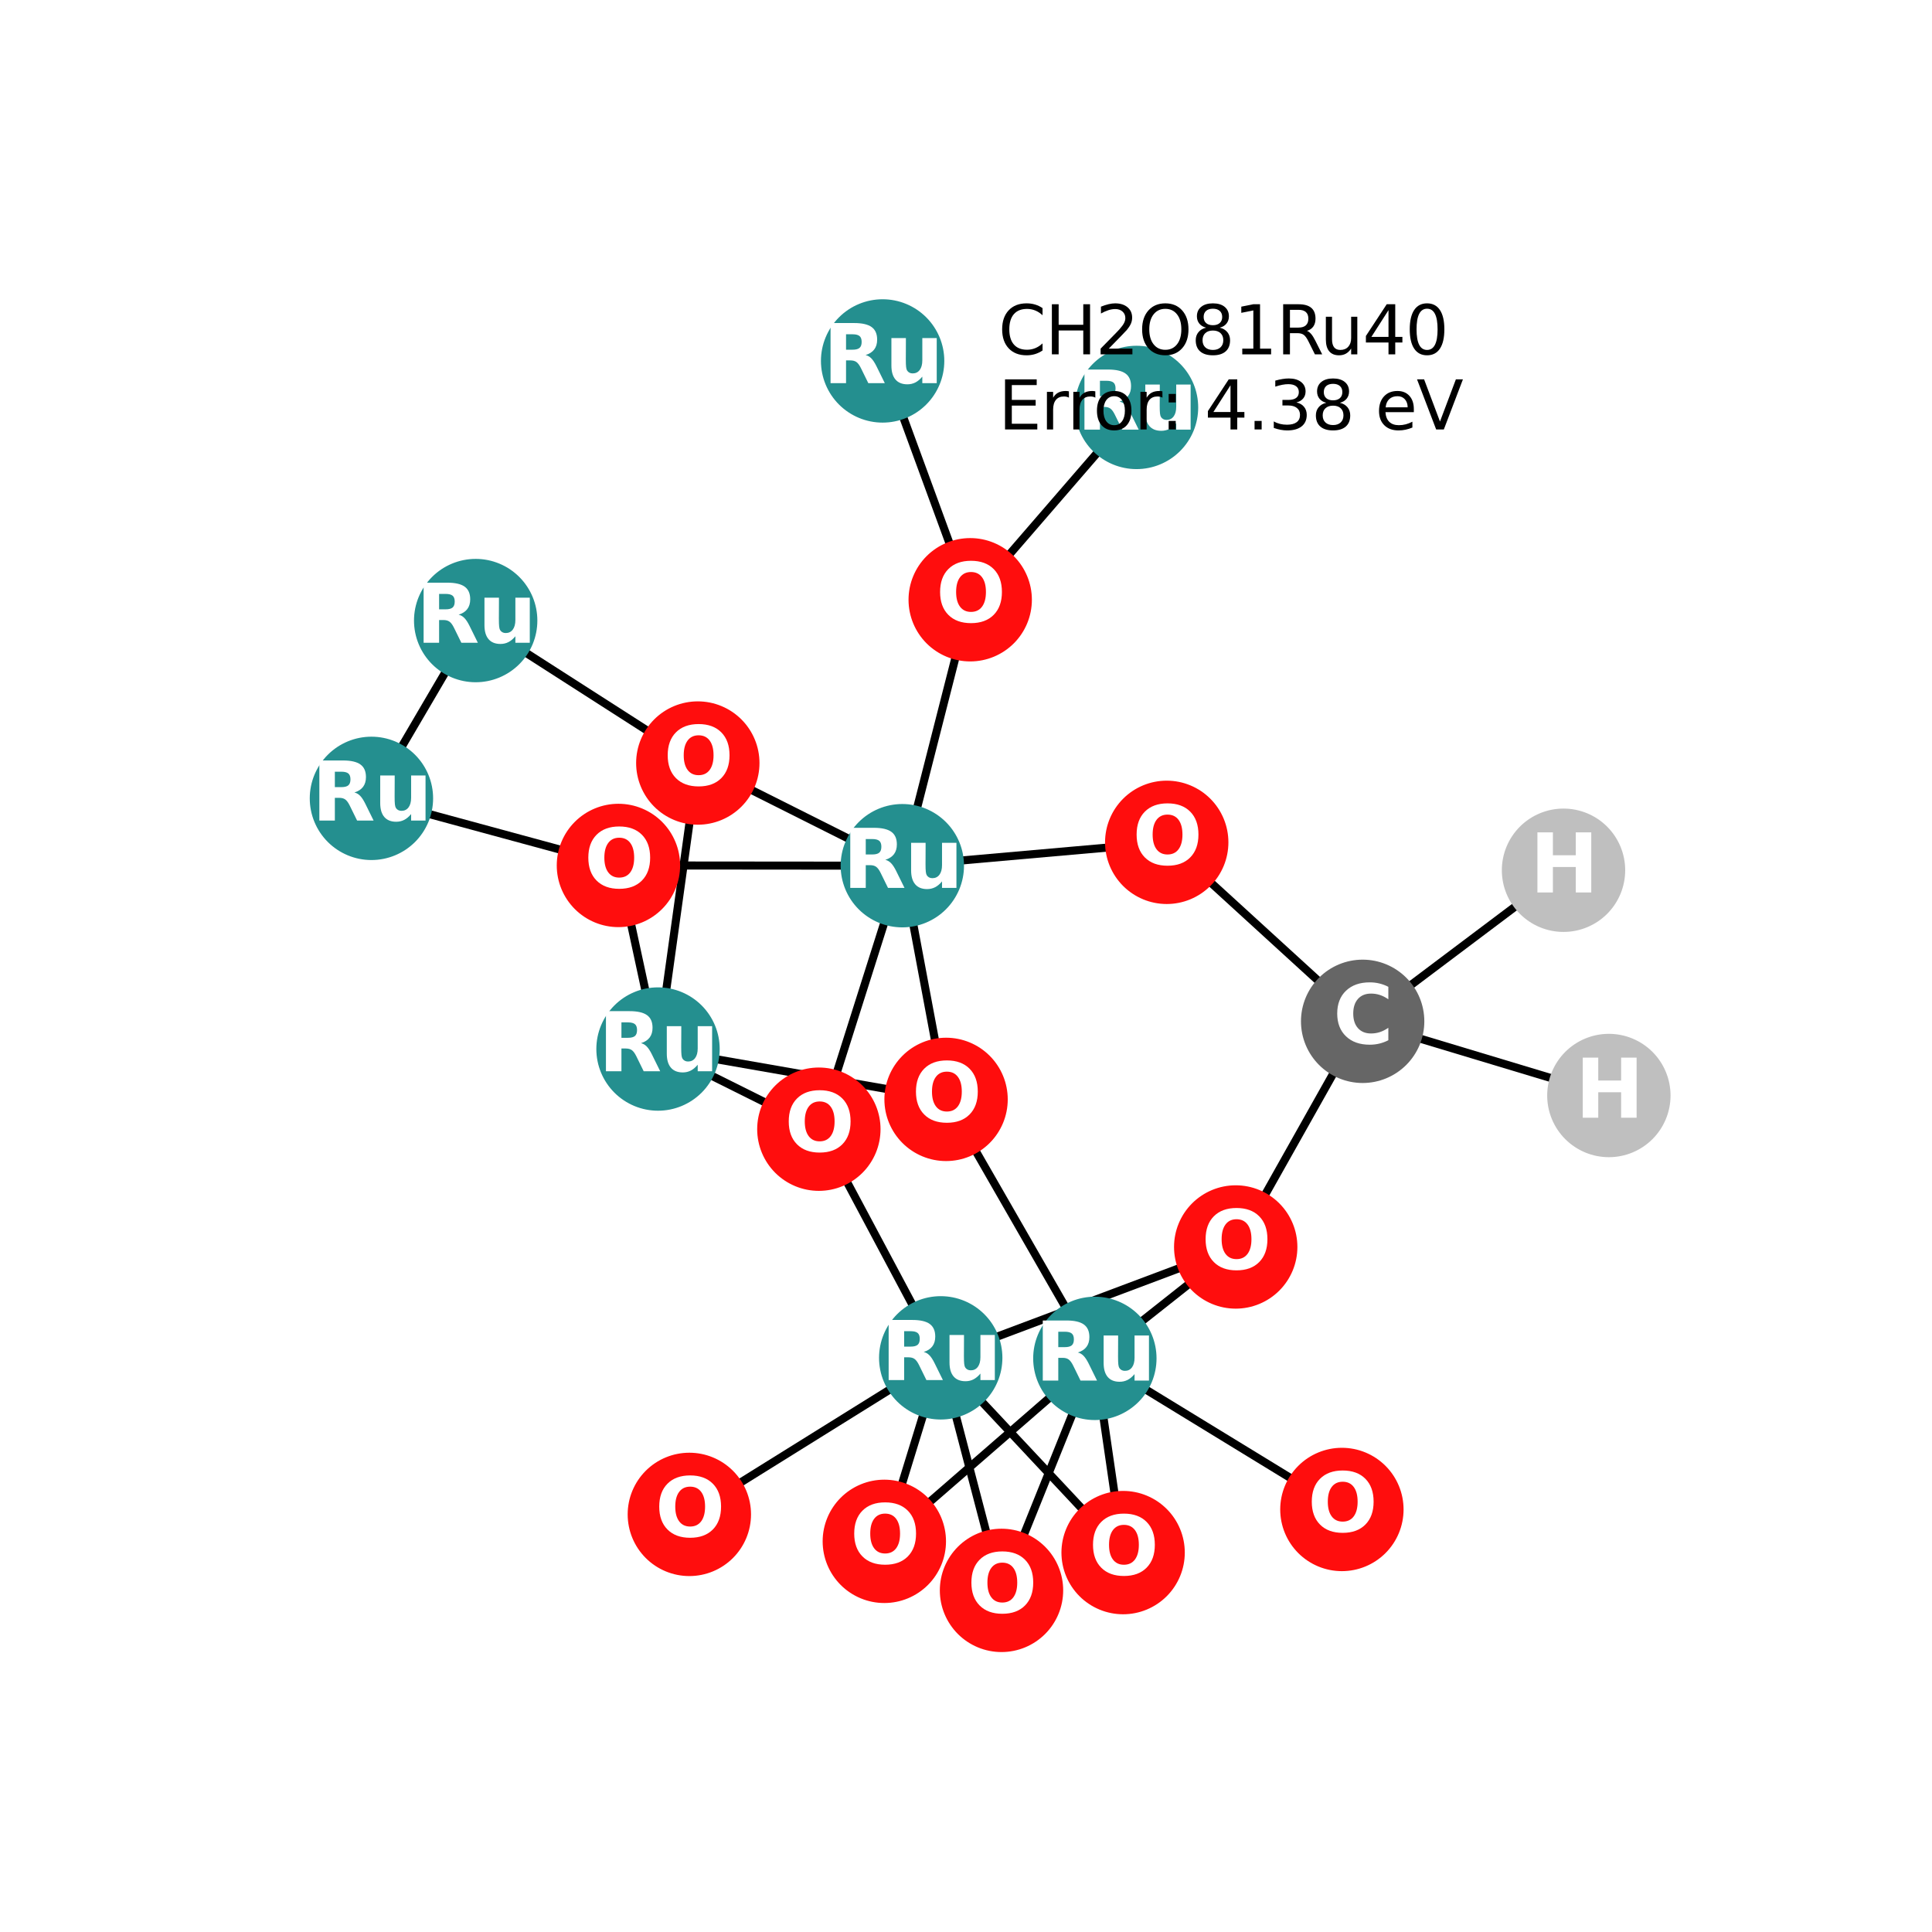 <?xml version="1.0" encoding="utf-8" standalone="no"?>
<!DOCTYPE svg PUBLIC "-//W3C//DTD SVG 1.1//EN"
  "http://www.w3.org/Graphics/SVG/1.1/DTD/svg11.dtd">
<svg xmlns:xlink="http://www.w3.org/1999/xlink" width="288pt" height="288pt" viewBox="0 0 288 288" xmlns="http://www.w3.org/2000/svg" version="1.1">
 <defs>
  <style type="text/css">*{stroke-linejoin: round; stroke-linecap: butt}</style>
 </defs>
 <g id="figure_1">
  <g id="patch_1">
   <path d="M 0 288 
L 288 288 
L 288 0 
L 0 0 
z
" style="fill: #ffffff"/>
  </g>
  <g id="axes_1">
   <g id="LineCollection_1">
    <path d="M 149.293 237.076 
L 163.209 202.491 
" clip-path="url(#p474e339496)" style="fill: none; stroke: #000000; stroke-width: 1.2"/>
    <path d="M 149.293 237.076 
L 140.232 202.411 
" clip-path="url(#p474e339496)" style="fill: none; stroke: #000000; stroke-width: 1.2"/>
    <path d="M 98.09 156.378 
L 141.029 163.884 
" clip-path="url(#p474e339496)" style="fill: none; stroke: #000000; stroke-width: 1.2"/>
    <path d="M 98.09 156.378 
L 104.021 113.745 
" clip-path="url(#p474e339496)" style="fill: none; stroke: #000000; stroke-width: 1.2"/>
    <path d="M 98.09 156.378 
L 122.066 168.327 
" clip-path="url(#p474e339496)" style="fill: none; stroke: #000000; stroke-width: 1.2"/>
    <path d="M 98.09 156.378 
L 92.189 129.011 
" clip-path="url(#p474e339496)" style="fill: none; stroke: #000000; stroke-width: 1.2"/>
    <path d="M 167.421 231.443 
L 163.209 202.491 
" clip-path="url(#p474e339496)" style="fill: none; stroke: #000000; stroke-width: 1.2"/>
    <path d="M 167.421 231.443 
L 140.232 202.411 
" clip-path="url(#p474e339496)" style="fill: none; stroke: #000000; stroke-width: 1.2"/>
    <path d="M 169.419 60.735 
L 144.627 89.405 
" clip-path="url(#p474e339496)" style="fill: none; stroke: #000000; stroke-width: 1.2"/>
    <path d="M 70.909 92.507 
L 55.369 119.011 
" clip-path="url(#p474e339496)" style="fill: none; stroke: #000000; stroke-width: 1.2"/>
    <path d="M 70.909 92.507 
L 104.021 113.745 
" clip-path="url(#p474e339496)" style="fill: none; stroke: #000000; stroke-width: 1.2"/>
    <path d="M 200.034 225.014 
L 163.209 202.491 
" clip-path="url(#p474e339496)" style="fill: none; stroke: #000000; stroke-width: 1.2"/>
    <path d="M 163.209 202.491 
L 141.029 163.884 
" clip-path="url(#p474e339496)" style="fill: none; stroke: #000000; stroke-width: 1.2"/>
    <path d="M 163.209 202.491 
L 131.825 229.766 
" clip-path="url(#p474e339496)" style="fill: none; stroke: #000000; stroke-width: 1.2"/>
    <path d="M 163.209 202.491 
L 184.206 185.884 
" clip-path="url(#p474e339496)" style="fill: none; stroke: #000000; stroke-width: 1.2"/>
    <path d="M 134.509 129.048 
L 141.029 163.884 
" clip-path="url(#p474e339496)" style="fill: none; stroke: #000000; stroke-width: 1.2"/>
    <path d="M 134.509 129.048 
L 104.021 113.745 
" clip-path="url(#p474e339496)" style="fill: none; stroke: #000000; stroke-width: 1.2"/>
    <path d="M 134.509 129.048 
L 144.627 89.405 
" clip-path="url(#p474e339496)" style="fill: none; stroke: #000000; stroke-width: 1.2"/>
    <path d="M 134.509 129.048 
L 122.066 168.327 
" clip-path="url(#p474e339496)" style="fill: none; stroke: #000000; stroke-width: 1.2"/>
    <path d="M 134.509 129.048 
L 92.189 129.011 
" clip-path="url(#p474e339496)" style="fill: none; stroke: #000000; stroke-width: 1.2"/>
    <path d="M 134.509 129.048 
L 173.922 125.566 
" clip-path="url(#p474e339496)" style="fill: none; stroke: #000000; stroke-width: 1.2"/>
    <path d="M 144.627 89.405 
L 131.571 53.804 
" clip-path="url(#p474e339496)" style="fill: none; stroke: #000000; stroke-width: 1.2"/>
    <path d="M 55.369 119.011 
L 92.189 129.011 
" clip-path="url(#p474e339496)" style="fill: none; stroke: #000000; stroke-width: 1.2"/>
    <path d="M 122.066 168.327 
L 140.232 202.411 
" clip-path="url(#p474e339496)" style="fill: none; stroke: #000000; stroke-width: 1.2"/>
    <path d="M 140.232 202.411 
L 131.825 229.766 
" clip-path="url(#p474e339496)" style="fill: none; stroke: #000000; stroke-width: 1.2"/>
    <path d="M 140.232 202.411 
L 184.206 185.884 
" clip-path="url(#p474e339496)" style="fill: none; stroke: #000000; stroke-width: 1.2"/>
    <path d="M 140.232 202.411 
L 102.76 225.748 
" clip-path="url(#p474e339496)" style="fill: none; stroke: #000000; stroke-width: 1.2"/>
    <path d="M 184.206 185.884 
L 203.128 152.247 
" clip-path="url(#p474e339496)" style="fill: none; stroke: #000000; stroke-width: 1.2"/>
    <path d="M 203.128 152.247 
L 239.831 163.306 
" clip-path="url(#p474e339496)" style="fill: none; stroke: #000000; stroke-width: 1.2"/>
    <path d="M 203.128 152.247 
L 233.071 129.727 
" clip-path="url(#p474e339496)" style="fill: none; stroke: #000000; stroke-width: 1.2"/>
    <path d="M 203.128 152.247 
L 173.922 125.566 
" clip-path="url(#p474e339496)" style="fill: none; stroke: #000000; stroke-width: 1.2"/>
   </g>
   <g id="PathCollection_1">
    <defs>
     <path id="C0_0_6865c5a843" d="M 0 8.944 
C 2.372 8.944 4.647 8.002 6.325 6.325 
C 8.002 4.647 8.944 2.372 8.944 -0 
C 8.944 -2.372 8.002 -4.647 6.325 -6.325 
C 4.647 -8.002 2.372 -8.944 0 -8.944 
C -2.372 -8.944 -4.647 -8.002 -6.325 -6.325 
C -8.002 -4.647 -8.944 -2.372 -8.944 0 
C -8.944 2.372 -8.002 4.647 -6.325 6.325 
C -4.647 8.002 -2.372 8.944 0 8.944 
z
"/>
    </defs>
    <g clip-path="url(#p474e339496)">
     <use xlink:href="#C0_0_6865c5a843" x="149.293" y="237.076" style="fill: #ff0d0d; stroke: #ff0d0d; stroke-width: 0.5"/>
    </g>
    <g clip-path="url(#p474e339496)">
     <use xlink:href="#C0_0_6865c5a843" x="98.09" y="156.378" style="fill: #248f8f; stroke: #248f8f; stroke-width: 0.5"/>
    </g>
    <g clip-path="url(#p474e339496)">
     <use xlink:href="#C0_0_6865c5a843" x="167.421" y="231.443" style="fill: #ff0d0d; stroke: #ff0d0d; stroke-width: 0.5"/>
    </g>
    <g clip-path="url(#p474e339496)">
     <use xlink:href="#C0_0_6865c5a843" x="169.419" y="60.735" style="fill: #248f8f; stroke: #248f8f; stroke-width: 0.5"/>
    </g>
    <g clip-path="url(#p474e339496)">
     <use xlink:href="#C0_0_6865c5a843" x="70.909" y="92.507" style="fill: #248f8f; stroke: #248f8f; stroke-width: 0.5"/>
    </g>
    <g clip-path="url(#p474e339496)">
     <use xlink:href="#C0_0_6865c5a843" x="200.034" y="225.014" style="fill: #ff0d0d; stroke: #ff0d0d; stroke-width: 0.5"/>
    </g>
    <g clip-path="url(#p474e339496)">
     <use xlink:href="#C0_0_6865c5a843" x="163.209" y="202.491" style="fill: #248f8f; stroke: #248f8f; stroke-width: 0.5"/>
    </g>
    <g clip-path="url(#p474e339496)">
     <use xlink:href="#C0_0_6865c5a843" x="134.509" y="129.048" style="fill: #248f8f; stroke: #248f8f; stroke-width: 0.5"/>
    </g>
    <g clip-path="url(#p474e339496)">
     <use xlink:href="#C0_0_6865c5a843" x="144.627" y="89.405" style="fill: #ff0d0d; stroke: #ff0d0d; stroke-width: 0.5"/>
    </g>
    <g clip-path="url(#p474e339496)">
     <use xlink:href="#C0_0_6865c5a843" x="131.571" y="53.804" style="fill: #248f8f; stroke: #248f8f; stroke-width: 0.5"/>
    </g>
    <g clip-path="url(#p474e339496)">
     <use xlink:href="#C0_0_6865c5a843" x="55.369" y="119.011" style="fill: #248f8f; stroke: #248f8f; stroke-width: 0.5"/>
    </g>
    <g clip-path="url(#p474e339496)">
     <use xlink:href="#C0_0_6865c5a843" x="122.066" y="168.327" style="fill: #ff0d0d; stroke: #ff0d0d; stroke-width: 0.5"/>
    </g>
    <g clip-path="url(#p474e339496)">
     <use xlink:href="#C0_0_6865c5a843" x="92.189" y="129.011" style="fill: #ff0d0d; stroke: #ff0d0d; stroke-width: 0.5"/>
    </g>
    <g clip-path="url(#p474e339496)">
     <use xlink:href="#C0_0_6865c5a843" x="140.232" y="202.411" style="fill: #248f8f; stroke: #248f8f; stroke-width: 0.5"/>
    </g>
    <g clip-path="url(#p474e339496)">
     <use xlink:href="#C0_0_6865c5a843" x="131.825" y="229.766" style="fill: #ff0d0d; stroke: #ff0d0d; stroke-width: 0.5"/>
    </g>
    <g clip-path="url(#p474e339496)">
     <use xlink:href="#C0_0_6865c5a843" x="104.021" y="113.745" style="fill: #ff0d0d; stroke: #ff0d0d; stroke-width: 0.5"/>
    </g>
    <g clip-path="url(#p474e339496)">
     <use xlink:href="#C0_0_6865c5a843" x="184.206" y="185.884" style="fill: #ff0d0d; stroke: #ff0d0d; stroke-width: 0.5"/>
    </g>
    <g clip-path="url(#p474e339496)">
     <use xlink:href="#C0_0_6865c5a843" x="141.029" y="163.884" style="fill: #ff0d0d; stroke: #ff0d0d; stroke-width: 0.5"/>
    </g>
    <g clip-path="url(#p474e339496)">
     <use xlink:href="#C0_0_6865c5a843" x="102.76" y="225.748" style="fill: #ff0d0d; stroke: #ff0d0d; stroke-width: 0.5"/>
    </g>
    <g clip-path="url(#p474e339496)">
     <use xlink:href="#C0_0_6865c5a843" x="203.128" y="152.247" style="fill: #666666; stroke: #666666; stroke-width: 0.5"/>
    </g>
    <g clip-path="url(#p474e339496)">
     <use xlink:href="#C0_0_6865c5a843" x="239.831" y="163.306" style="fill: #bfbfbf; stroke: #bfbfbf; stroke-width: 0.5"/>
    </g>
    <g clip-path="url(#p474e339496)">
     <use xlink:href="#C0_0_6865c5a843" x="233.071" y="129.727" style="fill: #bfbfbf; stroke: #bfbfbf; stroke-width: 0.5"/>
    </g>
    <g clip-path="url(#p474e339496)">
     <use xlink:href="#C0_0_6865c5a843" x="173.922" y="125.566" style="fill: #ff0d0d; stroke: #ff0d0d; stroke-width: 0.5"/>
    </g>
   </g>
   <g id="text_1">
    <g clip-path="url(#p474e339496)">
     <!-- O -->
     <g style="fill: #ffffff" transform="translate(144.192 240.388) scale(0.12 -0.12)">
      <defs>
       <path id="DejaVuSans-Bold-4f" d="M 2719 3878 
Q 2169 3878 1866 3472 
Q 1563 3066 1563 2328 
Q 1563 1594 1866 1187 
Q 2169 781 2719 781 
Q 3272 781 3575 1187 
Q 3878 1594 3878 2328 
Q 3878 3066 3575 3472 
Q 3272 3878 2719 3878 
z
M 2719 4750 
Q 3844 4750 4481 4106 
Q 5119 3463 5119 2328 
Q 5119 1197 4481 553 
Q 3844 -91 2719 -91 
Q 1597 -91 958 553 
Q 319 1197 319 2328 
Q 319 3463 958 4106 
Q 1597 4750 2719 4750 
z
" transform="scale(0.016)"/>
      </defs>
      <use xlink:href="#DejaVuSans-Bold-4f"/>
     </g>
    </g>
   </g>
   <g id="text_2">
    <g clip-path="url(#p474e339496)">
     <!-- Ru -->
     <g style="fill: #ffffff" transform="translate(89.198 159.69) scale(0.12 -0.12)">
      <defs>
       <path id="DejaVuSans-Bold-52" d="M 2297 2597 
Q 2675 2597 2839 2737 
Q 3003 2878 3003 3200 
Q 3003 3519 2839 3656 
Q 2675 3794 2297 3794 
L 1791 3794 
L 1791 2597 
L 2297 2597 
z
M 1791 1766 
L 1791 0 
L 588 0 
L 588 4666 
L 2425 4666 
Q 3347 4666 3776 4356 
Q 4206 4047 4206 3378 
Q 4206 2916 3982 2619 
Q 3759 2322 3309 2181 
Q 3556 2125 3751 1926 
Q 3947 1728 4147 1325 
L 4800 0 
L 3519 0 
L 2950 1159 
Q 2778 1509 2601 1637 
Q 2425 1766 2131 1766 
L 1791 1766 
z
" transform="scale(0.016)"/>
       <path id="DejaVuSans-Bold-75" d="M 500 1363 
L 500 3500 
L 1625 3500 
L 1625 3150 
Q 1625 2866 1622 2436 
Q 1619 2006 1619 1863 
Q 1619 1441 1641 1255 
Q 1663 1069 1716 984 
Q 1784 875 1895 815 
Q 2006 756 2150 756 
Q 2500 756 2700 1025 
Q 2900 1294 2900 1772 
L 2900 3500 
L 4019 3500 
L 4019 0 
L 2900 0 
L 2900 506 
Q 2647 200 2364 54 
Q 2081 -91 1741 -91 
Q 1134 -91 817 281 
Q 500 653 500 1363 
z
" transform="scale(0.016)"/>
      </defs>
      <use xlink:href="#DejaVuSans-Bold-52"/>
      <use xlink:href="#DejaVuSans-Bold-75" transform="translate(77.002 0)"/>
     </g>
    </g>
   </g>
   <g id="text_3">
    <g clip-path="url(#p474e339496)">
     <!-- O -->
     <g style="fill: #ffffff" transform="translate(162.32 234.754) scale(0.12 -0.12)">
      <use xlink:href="#DejaVuSans-Bold-4f"/>
     </g>
    </g>
   </g>
   <g id="text_4">
    <g clip-path="url(#p474e339496)">
     <!-- Ru -->
     <g style="fill: #ffffff" transform="translate(160.528 64.046) scale(0.12 -0.12)">
      <use xlink:href="#DejaVuSans-Bold-52"/>
      <use xlink:href="#DejaVuSans-Bold-75" transform="translate(77.002 0)"/>
     </g>
    </g>
   </g>
   <g id="text_5">
    <g clip-path="url(#p474e339496)">
     <!-- Ru -->
     <g style="fill: #ffffff" transform="translate(62.018 95.818) scale(0.12 -0.12)">
      <use xlink:href="#DejaVuSans-Bold-52"/>
      <use xlink:href="#DejaVuSans-Bold-75" transform="translate(77.002 0)"/>
     </g>
    </g>
   </g>
   <g id="text_6">
    <g clip-path="url(#p474e339496)">
     <!-- O -->
     <g style="fill: #ffffff" transform="translate(194.933 228.325) scale(0.12 -0.12)">
      <use xlink:href="#DejaVuSans-Bold-4f"/>
     </g>
    </g>
   </g>
   <g id="text_7">
    <g clip-path="url(#p474e339496)">
     <!-- Ru -->
     <g style="fill: #ffffff" transform="translate(154.317 205.802) scale(0.12 -0.12)">
      <use xlink:href="#DejaVuSans-Bold-52"/>
      <use xlink:href="#DejaVuSans-Bold-75" transform="translate(77.002 0)"/>
     </g>
    </g>
   </g>
   <g id="text_8">
    <g clip-path="url(#p474e339496)">
     <!-- Ru -->
     <g style="fill: #ffffff" transform="translate(125.618 132.36) scale(0.12 -0.12)">
      <use xlink:href="#DejaVuSans-Bold-52"/>
      <use xlink:href="#DejaVuSans-Bold-75" transform="translate(77.002 0)"/>
     </g>
    </g>
   </g>
   <g id="text_9">
    <g clip-path="url(#p474e339496)">
     <!-- O -->
     <g style="fill: #ffffff" transform="translate(139.526 92.716) scale(0.12 -0.12)">
      <use xlink:href="#DejaVuSans-Bold-4f"/>
     </g>
    </g>
   </g>
   <g id="text_10">
    <g clip-path="url(#p474e339496)">
     <!-- Ru -->
     <g style="fill: #ffffff" transform="translate(122.68 57.115) scale(0.12 -0.12)">
      <use xlink:href="#DejaVuSans-Bold-52"/>
      <use xlink:href="#DejaVuSans-Bold-75" transform="translate(77.002 0)"/>
     </g>
    </g>
   </g>
   <g id="text_11">
    <g clip-path="url(#p474e339496)">
     <!-- Ru -->
     <g style="fill: #ffffff" transform="translate(46.477 122.322) scale(0.12 -0.12)">
      <use xlink:href="#DejaVuSans-Bold-52"/>
      <use xlink:href="#DejaVuSans-Bold-75" transform="translate(77.002 0)"/>
     </g>
    </g>
   </g>
   <g id="text_12">
    <g clip-path="url(#p474e339496)">
     <!-- O -->
     <g style="fill: #ffffff" transform="translate(116.965 171.638) scale(0.12 -0.12)">
      <use xlink:href="#DejaVuSans-Bold-4f"/>
     </g>
    </g>
   </g>
   <g id="text_13">
    <g clip-path="url(#p474e339496)">
     <!-- O -->
     <g style="fill: #ffffff" transform="translate(87.088 132.322) scale(0.12 -0.12)">
      <use xlink:href="#DejaVuSans-Bold-4f"/>
     </g>
    </g>
   </g>
   <g id="text_14">
    <g clip-path="url(#p474e339496)">
     <!-- Ru -->
     <g style="fill: #ffffff" transform="translate(131.341 205.723) scale(0.12 -0.12)">
      <use xlink:href="#DejaVuSans-Bold-52"/>
      <use xlink:href="#DejaVuSans-Bold-75" transform="translate(77.002 0)"/>
     </g>
    </g>
   </g>
   <g id="text_15">
    <g clip-path="url(#p474e339496)">
     <!-- O -->
     <g style="fill: #ffffff" transform="translate(126.724 233.077) scale(0.12 -0.12)">
      <use xlink:href="#DejaVuSans-Bold-4f"/>
     </g>
    </g>
   </g>
   <g id="text_16">
    <g clip-path="url(#p474e339496)">
     <!-- O -->
     <g style="fill: #ffffff" transform="translate(98.921 117.056) scale(0.12 -0.12)">
      <use xlink:href="#DejaVuSans-Bold-4f"/>
     </g>
    </g>
   </g>
   <g id="text_17">
    <g clip-path="url(#p474e339496)">
     <!-- O -->
     <g style="fill: #ffffff" transform="translate(179.105 189.195) scale(0.12 -0.12)">
      <use xlink:href="#DejaVuSans-Bold-4f"/>
     </g>
    </g>
   </g>
   <g id="text_18">
    <g clip-path="url(#p474e339496)">
     <!-- O -->
     <g style="fill: #ffffff" transform="translate(135.928 167.195) scale(0.12 -0.12)">
      <use xlink:href="#DejaVuSans-Bold-4f"/>
     </g>
    </g>
   </g>
   <g id="text_19">
    <g clip-path="url(#p474e339496)">
     <!-- O -->
     <g style="fill: #ffffff" transform="translate(97.659 229.059) scale(0.12 -0.12)">
      <use xlink:href="#DejaVuSans-Bold-4f"/>
     </g>
    </g>
   </g>
   <g id="text_20">
    <g clip-path="url(#p474e339496)">
     <!-- C -->
     <g style="fill: #ffffff" transform="translate(198.724 155.558) scale(0.12 -0.12)">
      <defs>
       <path id="DejaVuSans-Bold-43" d="M 4288 256 
Q 3956 84 3597 -3 
Q 3238 -91 2847 -91 
Q 1681 -91 1000 561 
Q 319 1213 319 2328 
Q 319 3447 1000 4098 
Q 1681 4750 2847 4750 
Q 3238 4750 3597 4662 
Q 3956 4575 4288 4403 
L 4288 3438 
Q 3953 3666 3628 3772 
Q 3303 3878 2944 3878 
Q 2300 3878 1931 3465 
Q 1563 3053 1563 2328 
Q 1563 1606 1931 1193 
Q 2300 781 2944 781 
Q 3303 781 3628 887 
Q 3953 994 4288 1222 
L 4288 256 
z
" transform="scale(0.016)"/>
      </defs>
      <use xlink:href="#DejaVuSans-Bold-43"/>
     </g>
    </g>
   </g>
   <g id="text_21">
    <g clip-path="url(#p474e339496)">
     <!-- H -->
     <g style="fill: #ffffff" transform="translate(234.81 166.617) scale(0.12 -0.12)">
      <defs>
       <path id="DejaVuSans-Bold-48" d="M 588 4666 
L 1791 4666 
L 1791 2888 
L 3566 2888 
L 3566 4666 
L 4769 4666 
L 4769 0 
L 3566 0 
L 3566 1978 
L 1791 1978 
L 1791 0 
L 588 0 
L 588 4666 
z
" transform="scale(0.016)"/>
      </defs>
      <use xlink:href="#DejaVuSans-Bold-48"/>
     </g>
    </g>
   </g>
   <g id="text_22">
    <g clip-path="url(#p474e339496)">
     <!-- H -->
     <g style="fill: #ffffff" transform="translate(228.05 133.038) scale(0.12 -0.12)">
      <use xlink:href="#DejaVuSans-Bold-48"/>
     </g>
    </g>
   </g>
   <g id="text_23">
    <g clip-path="url(#p474e339496)">
     <!-- O -->
     <g style="fill: #ffffff" transform="translate(168.821 128.877) scale(0.12 -0.12)">
      <use xlink:href="#DejaVuSans-Bold-4f"/>
     </g>
    </g>
   </g>
   <g id="text_24">
    <!-- CH2O81Ru40 -->
    <g transform="translate(148.815 52.819) scale(0.1 -0.1)">
     <defs>
      <path id="DejaVuSans-43" d="M 4122 4306 
L 4122 3641 
Q 3803 3938 3442 4084 
Q 3081 4231 2675 4231 
Q 1875 4231 1450 3742 
Q 1025 3253 1025 2328 
Q 1025 1406 1450 917 
Q 1875 428 2675 428 
Q 3081 428 3442 575 
Q 3803 722 4122 1019 
L 4122 359 
Q 3791 134 3420 21 
Q 3050 -91 2638 -91 
Q 1578 -91 968 557 
Q 359 1206 359 2328 
Q 359 3453 968 4101 
Q 1578 4750 2638 4750 
Q 3056 4750 3426 4639 
Q 3797 4528 4122 4306 
z
" transform="scale(0.016)"/>
      <path id="DejaVuSans-48" d="M 628 4666 
L 1259 4666 
L 1259 2753 
L 3553 2753 
L 3553 4666 
L 4184 4666 
L 4184 0 
L 3553 0 
L 3553 2222 
L 1259 2222 
L 1259 0 
L 628 0 
L 628 4666 
z
" transform="scale(0.016)"/>
      <path id="DejaVuSans-32" d="M 1228 531 
L 3431 531 
L 3431 0 
L 469 0 
L 469 531 
Q 828 903 1448 1529 
Q 2069 2156 2228 2338 
Q 2531 2678 2651 2914 
Q 2772 3150 2772 3378 
Q 2772 3750 2511 3984 
Q 2250 4219 1831 4219 
Q 1534 4219 1204 4116 
Q 875 4013 500 3803 
L 500 4441 
Q 881 4594 1212 4672 
Q 1544 4750 1819 4750 
Q 2544 4750 2975 4387 
Q 3406 4025 3406 3419 
Q 3406 3131 3298 2873 
Q 3191 2616 2906 2266 
Q 2828 2175 2409 1742 
Q 1991 1309 1228 531 
z
" transform="scale(0.016)"/>
      <path id="DejaVuSans-4f" d="M 2522 4238 
Q 1834 4238 1429 3725 
Q 1025 3213 1025 2328 
Q 1025 1447 1429 934 
Q 1834 422 2522 422 
Q 3209 422 3611 934 
Q 4013 1447 4013 2328 
Q 4013 3213 3611 3725 
Q 3209 4238 2522 4238 
z
M 2522 4750 
Q 3503 4750 4090 4092 
Q 4678 3434 4678 2328 
Q 4678 1225 4090 567 
Q 3503 -91 2522 -91 
Q 1538 -91 948 565 
Q 359 1222 359 2328 
Q 359 3434 948 4092 
Q 1538 4750 2522 4750 
z
" transform="scale(0.016)"/>
      <path id="DejaVuSans-38" d="M 2034 2216 
Q 1584 2216 1326 1975 
Q 1069 1734 1069 1313 
Q 1069 891 1326 650 
Q 1584 409 2034 409 
Q 2484 409 2743 651 
Q 3003 894 3003 1313 
Q 3003 1734 2745 1975 
Q 2488 2216 2034 2216 
z
M 1403 2484 
Q 997 2584 770 2862 
Q 544 3141 544 3541 
Q 544 4100 942 4425 
Q 1341 4750 2034 4750 
Q 2731 4750 3128 4425 
Q 3525 4100 3525 3541 
Q 3525 3141 3298 2862 
Q 3072 2584 2669 2484 
Q 3125 2378 3379 2068 
Q 3634 1759 3634 1313 
Q 3634 634 3220 271 
Q 2806 -91 2034 -91 
Q 1263 -91 848 271 
Q 434 634 434 1313 
Q 434 1759 690 2068 
Q 947 2378 1403 2484 
z
M 1172 3481 
Q 1172 3119 1398 2916 
Q 1625 2713 2034 2713 
Q 2441 2713 2670 2916 
Q 2900 3119 2900 3481 
Q 2900 3844 2670 4047 
Q 2441 4250 2034 4250 
Q 1625 4250 1398 4047 
Q 1172 3844 1172 3481 
z
" transform="scale(0.016)"/>
      <path id="DejaVuSans-31" d="M 794 531 
L 1825 531 
L 1825 4091 
L 703 3866 
L 703 4441 
L 1819 4666 
L 2450 4666 
L 2450 531 
L 3481 531 
L 3481 0 
L 794 0 
L 794 531 
z
" transform="scale(0.016)"/>
      <path id="DejaVuSans-52" d="M 2841 2188 
Q 3044 2119 3236 1894 
Q 3428 1669 3622 1275 
L 4263 0 
L 3584 0 
L 2988 1197 
Q 2756 1666 2539 1819 
Q 2322 1972 1947 1972 
L 1259 1972 
L 1259 0 
L 628 0 
L 628 4666 
L 2053 4666 
Q 2853 4666 3247 4331 
Q 3641 3997 3641 3322 
Q 3641 2881 3436 2590 
Q 3231 2300 2841 2188 
z
M 1259 4147 
L 1259 2491 
L 2053 2491 
Q 2509 2491 2742 2702 
Q 2975 2913 2975 3322 
Q 2975 3731 2742 3939 
Q 2509 4147 2053 4147 
L 1259 4147 
z
" transform="scale(0.016)"/>
      <path id="DejaVuSans-75" d="M 544 1381 
L 544 3500 
L 1119 3500 
L 1119 1403 
Q 1119 906 1312 657 
Q 1506 409 1894 409 
Q 2359 409 2629 706 
Q 2900 1003 2900 1516 
L 2900 3500 
L 3475 3500 
L 3475 0 
L 2900 0 
L 2900 538 
Q 2691 219 2414 64 
Q 2138 -91 1772 -91 
Q 1169 -91 856 284 
Q 544 659 544 1381 
z
M 1991 3584 
L 1991 3584 
z
" transform="scale(0.016)"/>
      <path id="DejaVuSans-34" d="M 2419 4116 
L 825 1625 
L 2419 1625 
L 2419 4116 
z
M 2253 4666 
L 3047 4666 
L 3047 1625 
L 3713 1625 
L 3713 1100 
L 3047 1100 
L 3047 0 
L 2419 0 
L 2419 1100 
L 313 1100 
L 313 1709 
L 2253 4666 
z
" transform="scale(0.016)"/>
      <path id="DejaVuSans-30" d="M 2034 4250 
Q 1547 4250 1301 3770 
Q 1056 3291 1056 2328 
Q 1056 1369 1301 889 
Q 1547 409 2034 409 
Q 2525 409 2770 889 
Q 3016 1369 3016 2328 
Q 3016 3291 2770 3770 
Q 2525 4250 2034 4250 
z
M 2034 4750 
Q 2819 4750 3233 4129 
Q 3647 3509 3647 2328 
Q 3647 1150 3233 529 
Q 2819 -91 2034 -91 
Q 1250 -91 836 529 
Q 422 1150 422 2328 
Q 422 3509 836 4129 
Q 1250 4750 2034 4750 
z
" transform="scale(0.016)"/>
     </defs>
     <use xlink:href="#DejaVuSans-43"/>
     <use xlink:href="#DejaVuSans-48" transform="translate(69.824 0)"/>
     <use xlink:href="#DejaVuSans-32" transform="translate(145.02 0)"/>
     <use xlink:href="#DejaVuSans-4f" transform="translate(208.643 0)"/>
     <use xlink:href="#DejaVuSans-38" transform="translate(287.354 0)"/>
     <use xlink:href="#DejaVuSans-31" transform="translate(350.977 0)"/>
     <use xlink:href="#DejaVuSans-52" transform="translate(414.6 0)"/>
     <use xlink:href="#DejaVuSans-75" transform="translate(479.582 0)"/>
     <use xlink:href="#DejaVuSans-34" transform="translate(542.961 0)"/>
     <use xlink:href="#DejaVuSans-30" transform="translate(606.584 0)"/>
    </g>
    <!-- Error: 4.38 eV -->
    <g transform="translate(148.815 64.017) scale(0.1 -0.1)">
     <defs>
      <path id="DejaVuSans-45" d="M 628 4666 
L 3578 4666 
L 3578 4134 
L 1259 4134 
L 1259 2753 
L 3481 2753 
L 3481 2222 
L 1259 2222 
L 1259 531 
L 3634 531 
L 3634 0 
L 628 0 
L 628 4666 
z
" transform="scale(0.016)"/>
      <path id="DejaVuSans-72" d="M 2631 2963 
Q 2534 3019 2420 3045 
Q 2306 3072 2169 3072 
Q 1681 3072 1420 2755 
Q 1159 2438 1159 1844 
L 1159 0 
L 581 0 
L 581 3500 
L 1159 3500 
L 1159 2956 
Q 1341 3275 1631 3429 
Q 1922 3584 2338 3584 
Q 2397 3584 2469 3576 
Q 2541 3569 2628 3553 
L 2631 2963 
z
" transform="scale(0.016)"/>
      <path id="DejaVuSans-6f" d="M 1959 3097 
Q 1497 3097 1228 2736 
Q 959 2375 959 1747 
Q 959 1119 1226 758 
Q 1494 397 1959 397 
Q 2419 397 2687 759 
Q 2956 1122 2956 1747 
Q 2956 2369 2687 2733 
Q 2419 3097 1959 3097 
z
M 1959 3584 
Q 2709 3584 3137 3096 
Q 3566 2609 3566 1747 
Q 3566 888 3137 398 
Q 2709 -91 1959 -91 
Q 1206 -91 779 398 
Q 353 888 353 1747 
Q 353 2609 779 3096 
Q 1206 3584 1959 3584 
z
" transform="scale(0.016)"/>
      <path id="DejaVuSans-3a" d="M 750 794 
L 1409 794 
L 1409 0 
L 750 0 
L 750 794 
z
M 750 3309 
L 1409 3309 
L 1409 2516 
L 750 2516 
L 750 3309 
z
" transform="scale(0.016)"/>
      <path id="DejaVuSans-20" transform="scale(0.016)"/>
      <path id="DejaVuSans-2e" d="M 684 794 
L 1344 794 
L 1344 0 
L 684 0 
L 684 794 
z
" transform="scale(0.016)"/>
      <path id="DejaVuSans-33" d="M 2597 2516 
Q 3050 2419 3304 2112 
Q 3559 1806 3559 1356 
Q 3559 666 3084 287 
Q 2609 -91 1734 -91 
Q 1441 -91 1130 -33 
Q 819 25 488 141 
L 488 750 
Q 750 597 1062 519 
Q 1375 441 1716 441 
Q 2309 441 2620 675 
Q 2931 909 2931 1356 
Q 2931 1769 2642 2001 
Q 2353 2234 1838 2234 
L 1294 2234 
L 1294 2753 
L 1863 2753 
Q 2328 2753 2575 2939 
Q 2822 3125 2822 3475 
Q 2822 3834 2567 4026 
Q 2313 4219 1838 4219 
Q 1578 4219 1281 4162 
Q 984 4106 628 3988 
L 628 4550 
Q 988 4650 1302 4700 
Q 1616 4750 1894 4750 
Q 2613 4750 3031 4423 
Q 3450 4097 3450 3541 
Q 3450 3153 3228 2886 
Q 3006 2619 2597 2516 
z
" transform="scale(0.016)"/>
      <path id="DejaVuSans-65" d="M 3597 1894 
L 3597 1613 
L 953 1613 
Q 991 1019 1311 708 
Q 1631 397 2203 397 
Q 2534 397 2845 478 
Q 3156 559 3463 722 
L 3463 178 
Q 3153 47 2828 -22 
Q 2503 -91 2169 -91 
Q 1331 -91 842 396 
Q 353 884 353 1716 
Q 353 2575 817 3079 
Q 1281 3584 2069 3584 
Q 2775 3584 3186 3129 
Q 3597 2675 3597 1894 
z
M 3022 2063 
Q 3016 2534 2758 2815 
Q 2500 3097 2075 3097 
Q 1594 3097 1305 2825 
Q 1016 2553 972 2059 
L 3022 2063 
z
" transform="scale(0.016)"/>
      <path id="DejaVuSans-56" d="M 1831 0 
L 50 4666 
L 709 4666 
L 2188 738 
L 3669 4666 
L 4325 4666 
L 2547 0 
L 1831 0 
z
" transform="scale(0.016)"/>
     </defs>
     <use xlink:href="#DejaVuSans-45"/>
     <use xlink:href="#DejaVuSans-72" transform="translate(63.184 0)"/>
     <use xlink:href="#DejaVuSans-72" transform="translate(102.547 0)"/>
     <use xlink:href="#DejaVuSans-6f" transform="translate(141.41 0)"/>
     <use xlink:href="#DejaVuSans-72" transform="translate(202.592 0)"/>
     <use xlink:href="#DejaVuSans-3a" transform="translate(241.955 0)"/>
     <use xlink:href="#DejaVuSans-20" transform="translate(275.646 0)"/>
     <use xlink:href="#DejaVuSans-34" transform="translate(307.434 0)"/>
     <use xlink:href="#DejaVuSans-2e" transform="translate(371.057 0)"/>
     <use xlink:href="#DejaVuSans-33" transform="translate(402.844 0)"/>
     <use xlink:href="#DejaVuSans-38" transform="translate(466.467 0)"/>
     <use xlink:href="#DejaVuSans-20" transform="translate(530.09 0)"/>
     <use xlink:href="#DejaVuSans-65" transform="translate(561.877 0)"/>
     <use xlink:href="#DejaVuSans-56" transform="translate(623.4 0)"/>
    </g>
   </g>
  </g>
 </g>
 <defs>
  <clipPath id="p474e339496">
   <rect x="36" y="34.56" width="223.2" height="221.76"/>
  </clipPath>
 </defs>
</svg>
